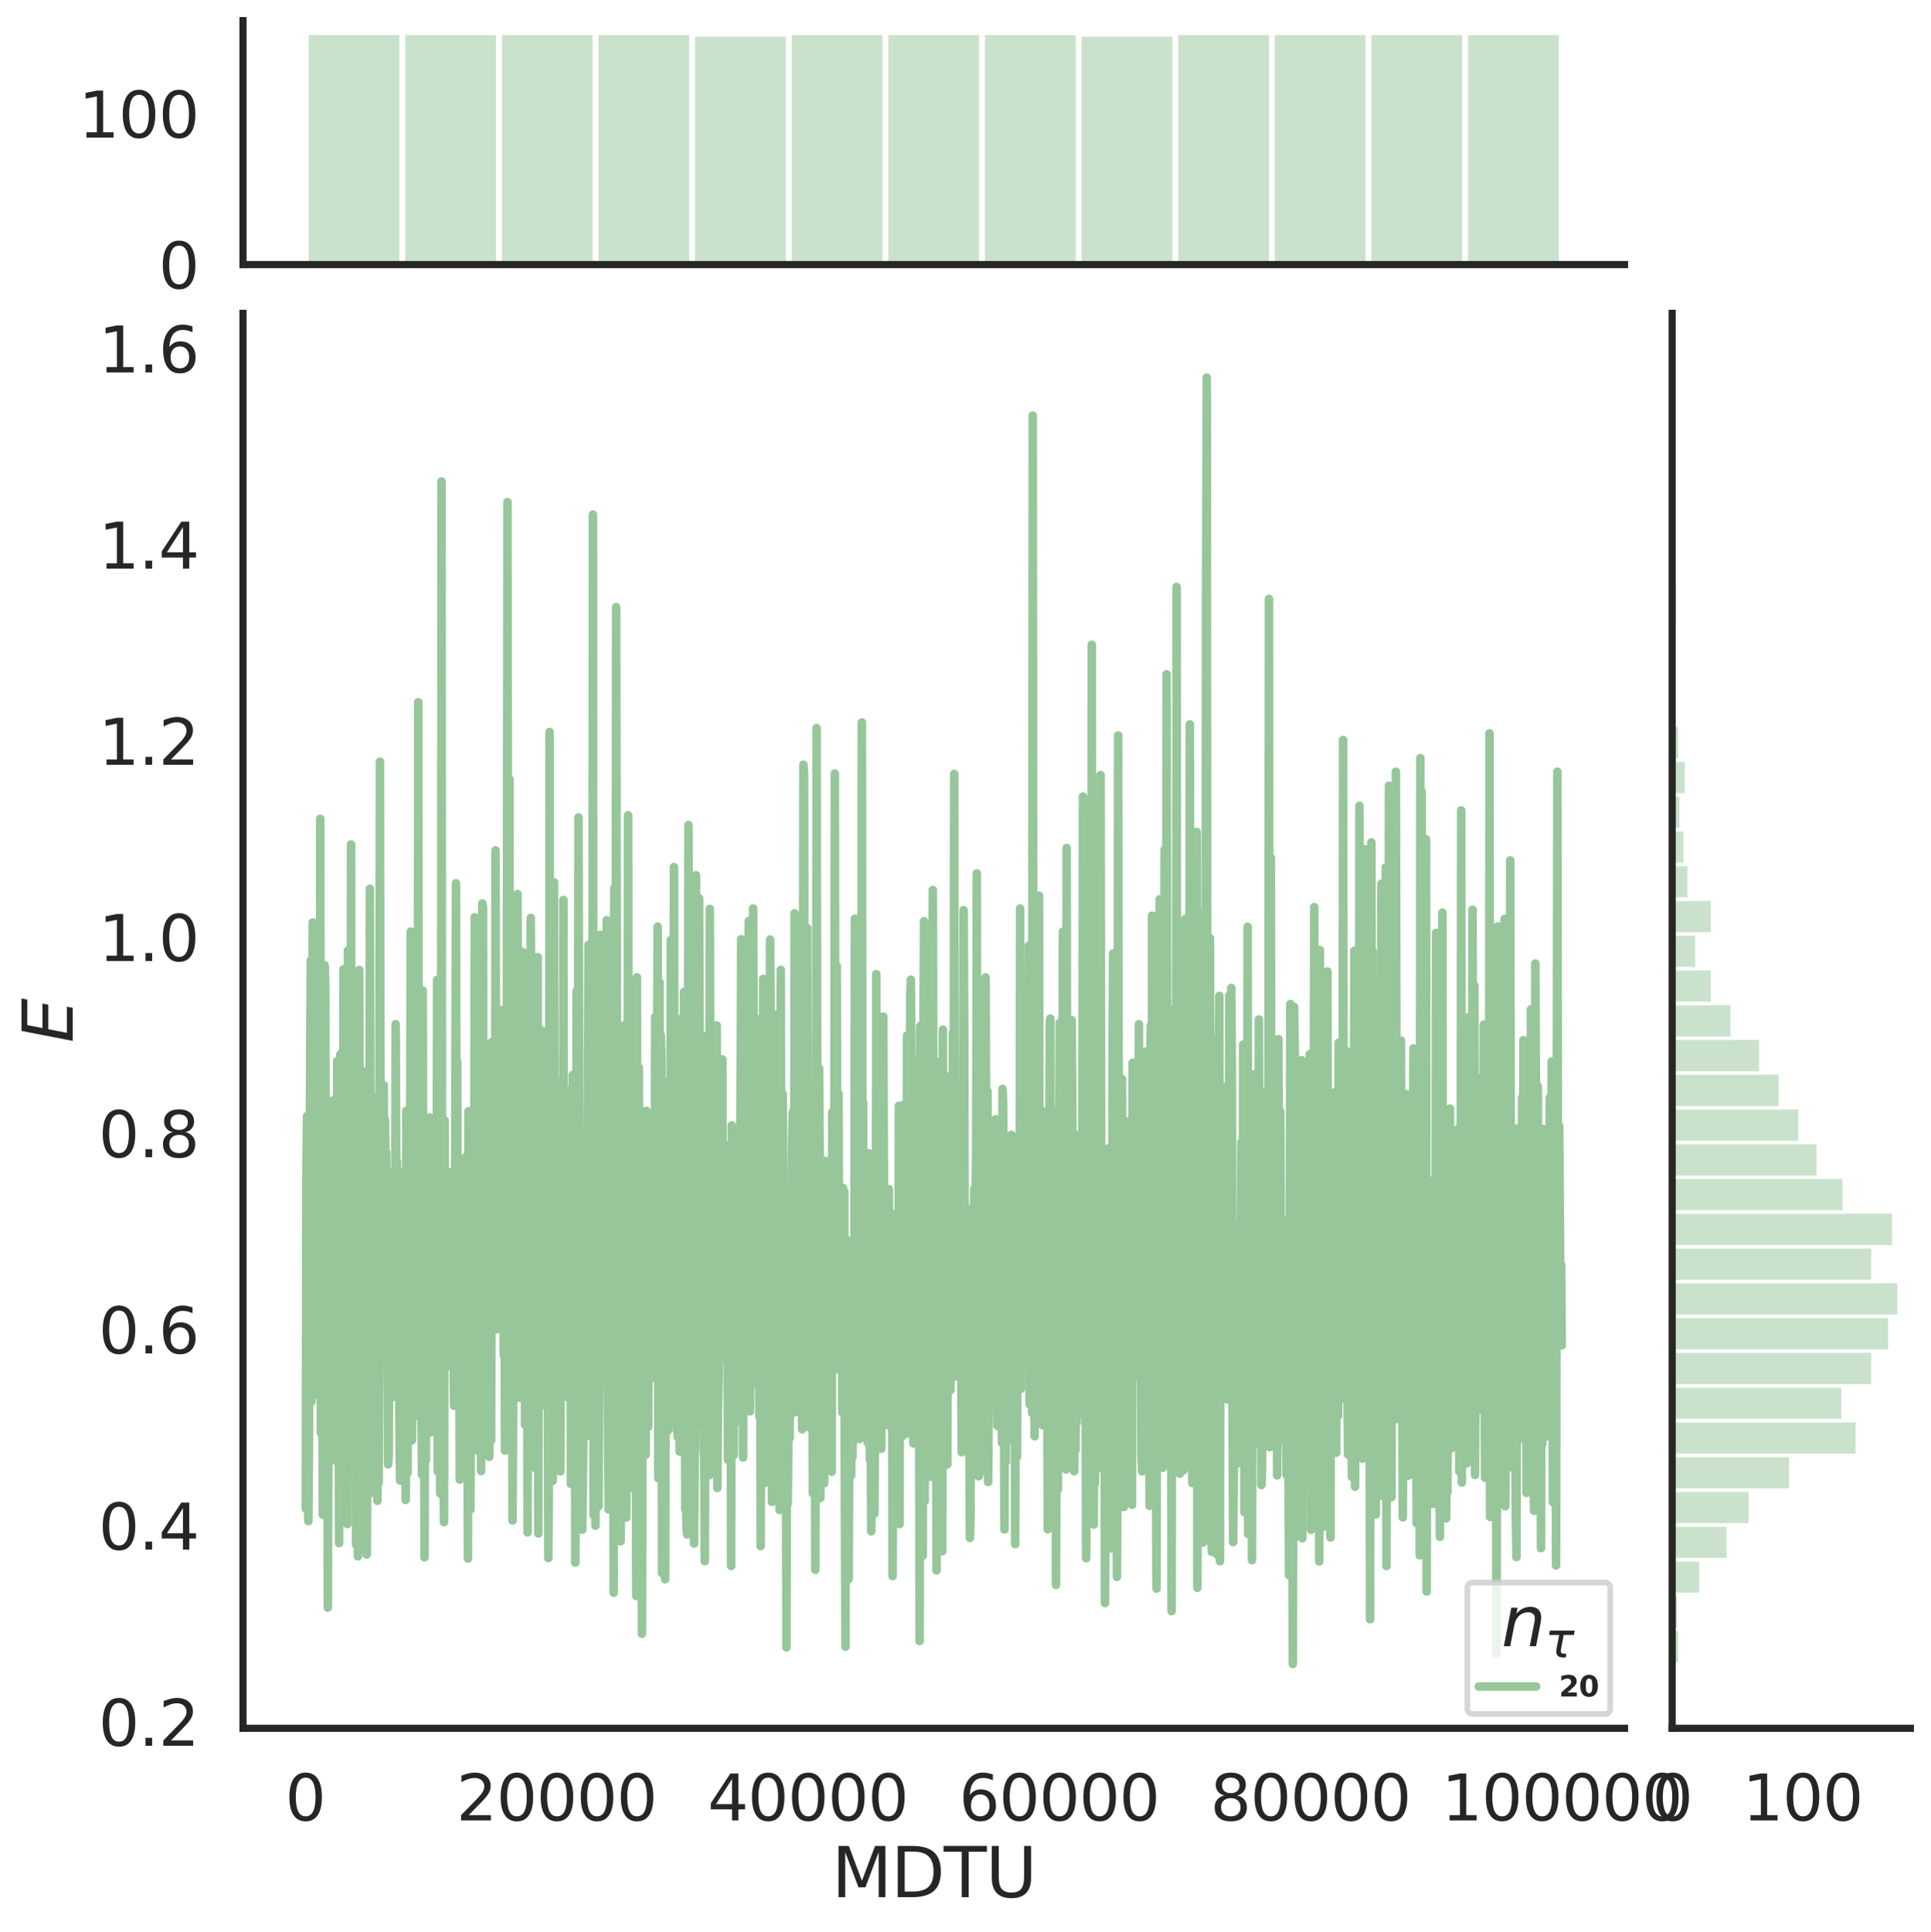 <?xml version="1.0" encoding="utf-8" standalone="no"?>
<!DOCTYPE svg PUBLIC "-//W3C//DTD SVG 1.1//EN"
  "http://www.w3.org/Graphics/SVG/1.1/DTD/svg11.dtd">
<svg height="675.079pt" version="1.1" viewBox="0 0 674.774 675.079" width="674.774pt" xmlns="http://www.w3.org/2000/svg" xmlns:xlink="http://www.w3.org/1999/xlink">
 <defs>
  <style type="text/css">*{stroke-linecap:butt;stroke-linejoin:round;}</style>
 </defs>
 <g id="figure_1">
  <g id="patch_1">
   <path d="M 0 675.079 
L 674.774 675.079 
L 674.774 0 
L 0 0 
z
" style="fill:#ffffff;"/>
  </g>
  <g id="axes_1">
   <g id="patch_2">
    <path d="M 84.914 603.86 
L 567.69 603.86 
L 567.69 109.485 
L 84.914 109.485 
z
" style="fill:none;"/>
   </g>
   <g id="matplotlib.axis_1">
    <g id="xtick_1">
     <g id="text_1">
      <!-- 0 -->
      <g style="fill:#262626;" transform="translate(99.64 636.077)scale(0.22 -0.22)">
       <defs>
        <path d="M 2034 4250 
Q 1547 4250 1301 3770 
Q 1056 3291 1056 2328 
Q 1056 1369 1301 889 
Q 1547 409 2034 409 
Q 2525 409 2770 889 
Q 3016 1369 3016 2328 
Q 3016 3291 2770 3770 
Q 2525 4250 2034 4250 
z
M 2034 4750 
Q 2819 4750 3233 4129 
Q 3647 3509 3647 2328 
Q 3647 1150 3233 529 
Q 2819 -91 2034 -91 
Q 1250 -91 836 529 
Q 422 1150 422 2328 
Q 422 3509 836 4129 
Q 1250 4750 2034 4750 
z
" id="DejaVuSans-30" transform="scale(0.016)"/>
       </defs>
       <use xlink:href="#DejaVuSans-30"/>
      </g>
     </g>
    </g>
    <g id="xtick_2">
     <g id="text_2">
      <!-- 20000 -->
      <g style="fill:#262626;" transform="translate(159.467 636.077)scale(0.22 -0.22)">
       <defs>
        <path d="M 1228 531 
L 3431 531 
L 3431 0 
L 469 0 
L 469 531 
Q 828 903 1448 1529 
Q 2069 2156 2228 2338 
Q 2531 2678 2651 2914 
Q 2772 3150 2772 3378 
Q 2772 3750 2511 3984 
Q 2250 4219 1831 4219 
Q 1534 4219 1204 4116 
Q 875 4013 500 3803 
L 500 4441 
Q 881 4594 1212 4672 
Q 1544 4750 1819 4750 
Q 2544 4750 2975 4387 
Q 3406 4025 3406 3419 
Q 3406 3131 3298 2873 
Q 3191 2616 2906 2266 
Q 2828 2175 2409 1742 
Q 1991 1309 1228 531 
z
" id="DejaVuSans-32" transform="scale(0.016)"/>
       </defs>
       <use xlink:href="#DejaVuSans-32"/>
       <use x="63.623" xlink:href="#DejaVuSans-30"/>
       <use x="127.246" xlink:href="#DejaVuSans-30"/>
       <use x="190.869" xlink:href="#DejaVuSans-30"/>
       <use x="254.492" xlink:href="#DejaVuSans-30"/>
      </g>
     </g>
    </g>
    <g id="xtick_3">
     <g id="text_3">
      <!-- 40000 -->
      <g style="fill:#262626;" transform="translate(247.288 636.077)scale(0.22 -0.22)">
       <defs>
        <path d="M 2419 4116 
L 825 1625 
L 2419 1625 
L 2419 4116 
z
M 2253 4666 
L 3047 4666 
L 3047 1625 
L 3713 1625 
L 3713 1100 
L 3047 1100 
L 3047 0 
L 2419 0 
L 2419 1100 
L 313 1100 
L 313 1709 
L 2253 4666 
z
" id="DejaVuSans-34" transform="scale(0.016)"/>
       </defs>
       <use xlink:href="#DejaVuSans-34"/>
       <use x="63.623" xlink:href="#DejaVuSans-30"/>
       <use x="127.246" xlink:href="#DejaVuSans-30"/>
       <use x="190.869" xlink:href="#DejaVuSans-30"/>
       <use x="254.492" xlink:href="#DejaVuSans-30"/>
      </g>
     </g>
    </g>
    <g id="xtick_4">
     <g id="text_4">
      <!-- 60000 -->
      <g style="fill:#262626;" transform="translate(335.109 636.077)scale(0.22 -0.22)">
       <defs>
        <path d="M 2113 2584 
Q 1688 2584 1439 2293 
Q 1191 2003 1191 1497 
Q 1191 994 1439 701 
Q 1688 409 2113 409 
Q 2538 409 2786 701 
Q 3034 994 3034 1497 
Q 3034 2003 2786 2293 
Q 2538 2584 2113 2584 
z
M 3366 4563 
L 3366 3988 
Q 3128 4100 2886 4159 
Q 2644 4219 2406 4219 
Q 1781 4219 1451 3797 
Q 1122 3375 1075 2522 
Q 1259 2794 1537 2939 
Q 1816 3084 2150 3084 
Q 2853 3084 3261 2657 
Q 3669 2231 3669 1497 
Q 3669 778 3244 343 
Q 2819 -91 2113 -91 
Q 1303 -91 875 529 
Q 447 1150 447 2328 
Q 447 3434 972 4092 
Q 1497 4750 2381 4750 
Q 2619 4750 2861 4703 
Q 3103 4656 3366 4563 
z
" id="DejaVuSans-36" transform="scale(0.016)"/>
       </defs>
       <use xlink:href="#DejaVuSans-36"/>
       <use x="63.623" xlink:href="#DejaVuSans-30"/>
       <use x="127.246" xlink:href="#DejaVuSans-30"/>
       <use x="190.869" xlink:href="#DejaVuSans-30"/>
       <use x="254.492" xlink:href="#DejaVuSans-30"/>
      </g>
     </g>
    </g>
    <g id="xtick_5">
     <g id="text_5">
      <!-- 80000 -->
      <g style="fill:#262626;" transform="translate(422.93 636.077)scale(0.22 -0.22)">
       <defs>
        <path d="M 2034 2216 
Q 1584 2216 1326 1975 
Q 1069 1734 1069 1313 
Q 1069 891 1326 650 
Q 1584 409 2034 409 
Q 2484 409 2743 651 
Q 3003 894 3003 1313 
Q 3003 1734 2745 1975 
Q 2488 2216 2034 2216 
z
M 1403 2484 
Q 997 2584 770 2862 
Q 544 3141 544 3541 
Q 544 4100 942 4425 
Q 1341 4750 2034 4750 
Q 2731 4750 3128 4425 
Q 3525 4100 3525 3541 
Q 3525 3141 3298 2862 
Q 3072 2584 2669 2484 
Q 3125 2378 3379 2068 
Q 3634 1759 3634 1313 
Q 3634 634 3220 271 
Q 2806 -91 2034 -91 
Q 1263 -91 848 271 
Q 434 634 434 1313 
Q 434 1759 690 2068 
Q 947 2378 1403 2484 
z
M 1172 3481 
Q 1172 3119 1398 2916 
Q 1625 2713 2034 2713 
Q 2441 2713 2670 2916 
Q 2900 3119 2900 3481 
Q 2900 3844 2670 4047 
Q 2441 4250 2034 4250 
Q 1625 4250 1398 4047 
Q 1172 3844 1172 3481 
z
" id="DejaVuSans-38" transform="scale(0.016)"/>
       </defs>
       <use xlink:href="#DejaVuSans-38"/>
       <use x="63.623" xlink:href="#DejaVuSans-30"/>
       <use x="127.246" xlink:href="#DejaVuSans-30"/>
       <use x="190.869" xlink:href="#DejaVuSans-30"/>
       <use x="254.492" xlink:href="#DejaVuSans-30"/>
      </g>
     </g>
    </g>
    <g id="xtick_6">
     <g id="text_6">
      <!-- 100000 -->
      <g style="fill:#262626;" transform="translate(503.753 636.077)scale(0.22 -0.22)">
       <defs>
        <path d="M 794 531 
L 1825 531 
L 1825 4091 
L 703 3866 
L 703 4441 
L 1819 4666 
L 2450 4666 
L 2450 531 
L 3481 531 
L 3481 0 
L 794 0 
L 794 531 
z
" id="DejaVuSans-31" transform="scale(0.016)"/>
       </defs>
       <use xlink:href="#DejaVuSans-31"/>
       <use x="63.623" xlink:href="#DejaVuSans-30"/>
       <use x="127.246" xlink:href="#DejaVuSans-30"/>
       <use x="190.869" xlink:href="#DejaVuSans-30"/>
       <use x="254.492" xlink:href="#DejaVuSans-30"/>
       <use x="318.115" xlink:href="#DejaVuSans-30"/>
      </g>
     </g>
    </g>
    <g id="text_7">
     <!-- MDTU -->
     <g style="fill:#262626;" transform="translate(290.596 662.888)scale(0.24 -0.24)">
      <defs>
       <path d="M 628 4666 
L 1569 4666 
L 2759 1491 
L 3956 4666 
L 4897 4666 
L 4897 0 
L 4281 0 
L 4281 4097 
L 3078 897 
L 2444 897 
L 1241 4097 
L 1241 0 
L 628 0 
L 628 4666 
z
" id="DejaVuSans-4d" transform="scale(0.016)"/>
       <path d="M 1259 4147 
L 1259 519 
L 2022 519 
Q 2988 519 3436 956 
Q 3884 1394 3884 2338 
Q 3884 3275 3436 3711 
Q 2988 4147 2022 4147 
L 1259 4147 
z
M 628 4666 
L 1925 4666 
Q 3281 4666 3915 4102 
Q 4550 3538 4550 2338 
Q 4550 1131 3912 565 
Q 3275 0 1925 0 
L 628 0 
L 628 4666 
z
" id="DejaVuSans-44" transform="scale(0.016)"/>
       <path d="M -19 4666 
L 3928 4666 
L 3928 4134 
L 2272 4134 
L 2272 0 
L 1638 0 
L 1638 4134 
L -19 4134 
L -19 4666 
z
" id="DejaVuSans-54" transform="scale(0.016)"/>
       <path d="M 556 4666 
L 1191 4666 
L 1191 1831 
Q 1191 1081 1462 751 
Q 1734 422 2344 422 
Q 2950 422 3222 751 
Q 3494 1081 3494 1831 
L 3494 4666 
L 4128 4666 
L 4128 1753 
Q 4128 841 3676 375 
Q 3225 -91 2344 -91 
Q 1459 -91 1007 375 
Q 556 841 556 1753 
L 556 4666 
z
" id="DejaVuSans-55" transform="scale(0.016)"/>
      </defs>
      <use xlink:href="#DejaVuSans-4d"/>
      <use x="86.279" xlink:href="#DejaVuSans-44"/>
      <use x="163.281" xlink:href="#DejaVuSans-54"/>
      <use x="224.365" xlink:href="#DejaVuSans-55"/>
     </g>
    </g>
   </g>
   <g id="matplotlib.axis_2">
    <g id="ytick_1">
     <g id="text_8">
      <!-- 0.2 -->
      <g style="fill:#262626;" transform="translate(34.428 609.985)scale(0.22 -0.22)">
       <defs>
        <path d="M 684 794 
L 1344 794 
L 1344 0 
L 684 0 
L 684 794 
z
" id="DejaVuSans-2e" transform="scale(0.016)"/>
       </defs>
       <use xlink:href="#DejaVuSans-30"/>
       <use x="63.623" xlink:href="#DejaVuSans-2e"/>
       <use x="95.41" xlink:href="#DejaVuSans-32"/>
      </g>
     </g>
    </g>
    <g id="ytick_2">
     <g id="text_9">
      <!-- 0.4 -->
      <g style="fill:#262626;" transform="translate(34.428 541.434)scale(0.22 -0.22)">
       <use xlink:href="#DejaVuSans-30"/>
       <use x="63.623" xlink:href="#DejaVuSans-2e"/>
       <use x="95.41" xlink:href="#DejaVuSans-34"/>
      </g>
     </g>
    </g>
    <g id="ytick_3">
     <g id="text_10">
      <!-- 0.6 -->
      <g style="fill:#262626;" transform="translate(34.428 472.883)scale(0.22 -0.22)">
       <use xlink:href="#DejaVuSans-30"/>
       <use x="63.623" xlink:href="#DejaVuSans-2e"/>
       <use x="95.41" xlink:href="#DejaVuSans-36"/>
      </g>
     </g>
    </g>
    <g id="ytick_4">
     <g id="text_11">
      <!-- 0.8 -->
      <g style="fill:#262626;" transform="translate(34.428 404.333)scale(0.22 -0.22)">
       <use xlink:href="#DejaVuSans-30"/>
       <use x="63.623" xlink:href="#DejaVuSans-2e"/>
       <use x="95.41" xlink:href="#DejaVuSans-38"/>
      </g>
     </g>
    </g>
    <g id="ytick_5">
     <g id="text_12">
      <!-- 1.0 -->
      <g style="fill:#262626;" transform="translate(34.428 335.782)scale(0.22 -0.22)">
       <use xlink:href="#DejaVuSans-31"/>
       <use x="63.623" xlink:href="#DejaVuSans-2e"/>
       <use x="95.41" xlink:href="#DejaVuSans-30"/>
      </g>
     </g>
    </g>
    <g id="ytick_6">
     <g id="text_13">
      <!-- 1.2 -->
      <g style="fill:#262626;" transform="translate(34.428 267.231)scale(0.22 -0.22)">
       <use xlink:href="#DejaVuSans-31"/>
       <use x="63.623" xlink:href="#DejaVuSans-2e"/>
       <use x="95.41" xlink:href="#DejaVuSans-32"/>
      </g>
     </g>
    </g>
    <g id="ytick_7">
     <g id="text_14">
      <!-- 1.4 -->
      <g style="fill:#262626;" transform="translate(34.428 198.68)scale(0.22 -0.22)">
       <use xlink:href="#DejaVuSans-31"/>
       <use x="63.623" xlink:href="#DejaVuSans-2e"/>
       <use x="95.41" xlink:href="#DejaVuSans-34"/>
      </g>
     </g>
    </g>
    <g id="ytick_8">
     <g id="text_15">
      <!-- 1.6 -->
      <g style="fill:#262626;" transform="translate(34.428 130.13)scale(0.22 -0.22)">
       <use xlink:href="#DejaVuSans-31"/>
       <use x="63.623" xlink:href="#DejaVuSans-2e"/>
       <use x="95.41" xlink:href="#DejaVuSans-36"/>
      </g>
     </g>
    </g>
    <g id="text_16">
     <!-- $E$ -->
     <g style="fill:#262626;" transform="translate(25.436 364.352)rotate(-90)scale(0.24 -0.24)">
      <defs>
       <path d="M 1081 4666 
L 4031 4666 
L 3928 4134 
L 1606 4134 
L 1338 2753 
L 3566 2753 
L 3463 2222 
L 1234 2222 
L 909 531 
L 3284 531 
L 3181 0 
L 172 0 
L 1081 4666 
z
" id="DejaVuSans-Oblique-45" transform="scale(0.016)"/>
      </defs>
      <use transform="translate(0 0.094)" xlink:href="#DejaVuSans-Oblique-45"/>
     </g>
    </g>
   </g>
   <g id="line2d_1">
    <path clip-path="url(#pc05cde8d96)" d="M 106.859 527.153 
L 107.078 410.276 
L 107.298 389.967 
L 107.517 493.01 
L 107.737 531.502 
L 107.956 505.492 
L 108.396 366.416 
L 108.615 335.608 
L 108.835 489.724 
L 109.054 461.684 
L 109.274 322.326 
L 109.493 452.476 
L 109.713 451.718 
L 109.932 366.558 
L 110.152 457.183 
L 110.372 452.702 
L 110.591 432.665 
L 110.811 425.686 
L 111.03 484.004 
L 111.25 393.919 
L 111.469 487.587 
L 111.689 478.489 
L 111.908 286.094 
L 112.128 500.682 
L 112.348 375.081 
L 112.567 412.398 
L 112.787 529.15 
L 113.226 483.286 
L 113.445 337.291 
L 113.665 345.564 
L 113.884 504.853 
L 114.104 438.261 
L 114.324 445.386 
L 114.543 561.704 
L 114.763 501.027 
L 114.982 488.358 
L 115.202 419.441 
L 115.421 431.071 
L 115.641 393.328 
L 115.86 476.232 
L 116.08 384.577 
L 116.299 415.392 
L 116.519 476.179 
L 116.739 455.44 
L 116.958 509.259 
L 117.178 426.11 
L 117.397 510.383 
L 117.617 479.778 
L 117.836 370.737 
L 118.056 430.493 
L 118.275 424.961 
L 118.495 539.162 
L 118.715 393.729 
L 118.934 368.406 
L 119.154 519.416 
L 119.373 367.975 
L 119.593 491.513 
L 119.812 491.77 
L 120.032 338.689 
L 120.471 507.204 
L 120.691 401.505 
L 120.91 386.987 
L 121.349 532.505 
L 121.569 332.106 
L 121.788 474.074 
L 122.008 480.8 
L 122.227 510.839 
L 122.447 481.582 
L 122.667 295.051 
L 122.886 451.648 
L 123.106 499.304 
L 123.325 379.918 
L 123.545 379.377 
L 123.764 447.677 
L 123.984 438.188 
L 124.203 347.011 
L 124.423 539.692 
L 124.643 403.903 
L 124.862 508.055 
L 125.082 543.804 
L 125.301 340.249 
L 125.521 338.909 
L 125.74 462.157 
L 125.96 403.555 
L 126.179 403.166 
L 126.399 386.74 
L 126.618 456.944 
L 126.838 374.303 
L 127.058 388.483 
L 127.277 445.955 
L 127.497 394.625 
L 127.716 405.658 
L 127.936 540.3 
L 128.155 543.147 
L 128.375 506.962 
L 128.594 435.547 
L 128.814 443.267 
L 129.034 484.468 
L 129.253 310.556 
L 129.473 430.061 
L 129.692 402.188 
L 129.912 521.559 
L 130.131 387.029 
L 130.351 453.945 
L 130.57 439.09 
L 130.79 520.465 
L 131.01 500.508 
L 131.229 452.553 
L 131.449 436 
L 131.668 383.293 
L 131.888 524.394 
L 132.107 402.451 
L 132.327 518.055 
L 132.766 266.135 
L 132.986 442.203 
L 133.205 448.339 
L 133.425 428.348 
L 133.644 424.418 
L 133.864 439.419 
L 134.083 379.123 
L 134.303 468.049 
L 134.522 391.28 
L 134.742 408.716 
L 134.962 402.605 
L 135.181 470.223 
L 135.401 474.389 
L 135.62 511.66 
L 135.84 508.345 
L 136.059 417.457 
L 136.279 409.402 
L 136.718 470.64 
L 136.937 416.154 
L 137.157 457.704 
L 137.596 488.061 
L 137.816 459.964 
L 138.035 478.119 
L 138.255 357.843 
L 138.474 411.099 
L 138.694 405.763 
L 138.913 444.74 
L 139.133 409.147 
L 139.353 440.944 
L 139.572 496.518 
L 139.792 517.327 
L 140.45 411.882 
L 140.67 498.334 
L 140.889 434.171 
L 141.109 446.49 
L 141.768 524.09 
L 141.987 388.139 
L 142.207 395.01 
L 142.426 514.562 
L 142.646 448.06 
L 142.865 501.943 
L 143.085 499.924 
L 143.524 325.493 
L 143.744 381.286 
L 143.963 503.236 
L 144.402 405.189 
L 144.841 453.74 
L 145.061 494.886 
L 145.281 340.158 
L 145.5 448.755 
L 145.72 416.925 
L 145.939 454.401 
L 146.159 245.343 
L 146.378 485.343 
L 146.598 492.861 
L 146.817 422.018 
L 147.037 466.692 
L 147.476 515.272 
L 147.696 346.079 
L 147.915 425.118 
L 148.135 462.615 
L 148.354 544.155 
L 148.574 464.604 
L 148.793 510.342 
L 149.013 433.019 
L 149.232 446.262 
L 149.452 416.576 
L 149.672 459.102 
L 149.891 396.537 
L 150.111 390.426 
L 150.33 500.505 
L 150.55 474.349 
L 150.769 488.607 
L 151.208 446.496 
L 151.428 446.392 
L 151.648 498.374 
L 151.867 438.969 
L 152.087 485.253 
L 152.306 403.134 
L 152.526 451.934 
L 152.745 342.379 
L 152.965 514.137 
L 153.184 396.482 
L 153.404 413.498 
L 153.624 392.463 
L 153.843 521.842 
L 154.063 493.979 
L 154.282 168.229 
L 154.502 517.404 
L 154.721 495.65 
L 155.16 531.817 
L 155.38 391.51 
L 155.6 471.468 
L 155.819 470.547 
L 156.039 449.887 
L 156.258 477.313 
L 156.478 415.725 
L 156.697 409.578 
L 157.136 475.913 
L 157.575 444.593 
L 157.795 414.918 
L 158.015 445.715 
L 158.234 451.988 
L 158.673 491.163 
L 159.112 393.382 
L 159.332 308.639 
L 159.551 429.667 
L 159.771 370.843 
L 159.991 476.829 
L 160.21 484.806 
L 160.43 449.488 
L 160.649 516.991 
L 160.869 474.61 
L 161.088 498.128 
L 161.308 505.249 
L 161.527 438.06 
L 161.747 432.082 
L 161.967 481.431 
L 162.186 450.429 
L 162.406 503.834 
L 162.625 404.458 
L 163.064 477.455 
L 163.284 461.65 
L 163.503 544.571 
L 163.723 388.293 
L 164.162 526.078 
L 164.382 527.419 
L 164.601 458.441 
L 164.821 430.155 
L 165.04 433.253 
L 165.26 397.967 
L 165.479 417.278 
L 165.699 422.253 
L 165.919 320.487 
L 166.138 383.118 
L 166.358 378.054 
L 166.577 398.115 
L 166.797 437.971 
L 167.016 506.929 
L 167.236 361.596 
L 167.455 394.609 
L 167.675 477.6 
L 167.894 437.446 
L 168.114 514.005 
L 168.553 315.657 
L 168.773 317.196 
L 168.992 491.047 
L 169.212 364.23 
L 169.431 457.449 
L 169.651 465.065 
L 169.87 444.186 
L 170.09 448.693 
L 170.31 448.381 
L 170.529 457.616 
L 170.968 508.996 
L 171.188 451.233 
L 171.407 465.395 
L 171.627 503.293 
L 171.846 364.099 
L 172.066 438.786 
L 172.286 419.567 
L 172.505 462.724 
L 172.725 397.671 
L 172.944 460.499 
L 173.164 297.123 
L 173.383 420.886 
L 173.603 464.457 
L 173.822 435.62 
L 174.042 432.372 
L 174.262 400.037 
L 174.481 436.526 
L 174.701 448.309 
L 174.92 352.909 
L 175.14 380.917 
L 175.359 461.357 
L 175.579 411.894 
L 175.798 415.349 
L 176.018 473.478 
L 176.238 397.043 
L 176.457 506.81 
L 176.677 370.248 
L 176.896 427.288 
L 177.116 377.309 
L 177.335 175.405 
L 177.555 418.27 
L 177.774 379.203 
L 177.994 272.177 
L 178.213 439.413 
L 178.433 472.73 
L 178.653 468.994 
L 178.872 448.354 
L 179.092 531.255 
L 179.311 493.014 
L 179.531 342.291 
L 179.75 476.951 
L 179.97 471.647 
L 180.189 413.768 
L 180.409 404.667 
L 180.629 380.079 
L 180.848 312.385 
L 181.068 426.695 
L 181.287 400.772 
L 181.507 488.374 
L 181.726 346.13 
L 181.946 437.725 
L 182.165 477.376 
L 182.605 332.645 
L 182.824 466.841 
L 183.044 383.743 
L 183.263 397.259 
L 183.483 497.797 
L 183.702 401.255 
L 183.922 459.413 
L 184.141 432.615 
L 184.361 535.405 
L 184.581 371.02 
L 184.8 383.929 
L 185.02 485.452 
L 185.239 438.746 
L 185.459 320.742 
L 185.678 361.37 
L 185.898 380.679 
L 186.117 371.869 
L 186.337 512.676 
L 186.557 372.196 
L 186.776 454.42 
L 187.215 361.957 
L 187.654 499.537 
L 187.874 334.421 
L 188.093 535.82 
L 188.313 423.317 
L 188.532 461.751 
L 188.752 373.036 
L 188.972 466.08 
L 189.191 359.987 
L 189.411 418.204 
L 189.63 381.099 
L 189.85 441.742 
L 190.069 458.412 
L 190.289 421.922 
L 190.508 443.692 
L 190.728 447.752 
L 190.948 378.694 
L 191.167 491.779 
L 191.387 458.189 
L 191.606 544.387 
L 191.826 509.171 
L 192.045 255.741 
L 192.265 470.012 
L 192.484 506.512 
L 192.704 423.381 
L 192.924 442.267 
L 193.143 517.397 
L 193.363 505.973 
L 193.582 308.275 
L 193.802 500.57 
L 194.021 496.139 
L 194.241 482.632 
L 194.46 507.049 
L 194.68 469.397 
L 194.9 377.925 
L 195.339 448.97 
L 195.558 421.474 
L 195.778 514.133 
L 195.997 427.188 
L 196.217 481.772 
L 196.656 442.97 
L 196.876 314.451 
L 197.095 475.26 
L 197.315 456.325 
L 197.534 484.739 
L 197.754 486.021 
L 197.973 488.039 
L 198.193 428.24 
L 198.412 483.165 
L 198.632 473.215 
L 198.851 477.426 
L 199.071 380.837 
L 199.291 415.743 
L 199.51 518.485 
L 200.169 375.565 
L 200.388 431.399 
L 200.608 449.094 
L 200.827 434.402 
L 201.047 545.974 
L 201.267 496.365 
L 201.486 346.248 
L 201.706 348.779 
L 201.925 413.061 
L 202.145 285.618 
L 202.364 368.714 
L 202.584 495.891 
L 202.803 531.154 
L 203.023 426.108 
L 203.462 534.474 
L 203.901 499.17 
L 204.121 422.463 
L 204.34 394.829 
L 204.56 424.467 
L 204.999 501.695 
L 205.219 420.664 
L 205.438 394.391 
L 205.658 330.169 
L 206.097 499.298 
L 206.316 354.253 
L 206.536 435.179 
L 206.755 393.949 
L 206.975 457.157 
L 207.195 179.805 
L 207.414 529.318 
L 207.634 440.088 
L 207.853 448.448 
L 208.073 533.08 
L 208.512 357.295 
L 208.731 476.539 
L 208.951 429.342 
L 209.17 526.301 
L 209.39 459.185 
L 209.61 448.119 
L 209.829 326.624 
L 210.049 443.249 
L 210.268 475.549 
L 210.488 461.535 
L 210.707 411.242 
L 210.927 443.082 
L 211.146 413.106 
L 211.366 451.258 
L 211.586 387.648 
L 211.805 432.847 
L 212.025 321.516 
L 212.244 470.839 
L 212.683 527.402 
L 212.903 427.102 
L 213.342 464.8 
L 213.562 360.791 
L 213.781 426.784 
L 214.001 437.793 
L 214.22 436.401 
L 214.44 556.5 
L 214.659 310.349 
L 215.098 438.192 
L 215.318 212.119 
L 215.757 480.725 
L 215.977 494.746 
L 216.196 435.137 
L 216.416 485.922 
L 216.635 450.848 
L 216.855 538.521 
L 217.074 513.221 
L 217.514 414.146 
L 217.733 465.306 
L 217.953 358.333 
L 218.172 453.192 
L 218.392 385.399 
L 218.831 530.275 
L 219.05 506.678 
L 219.27 438.711 
L 219.489 284.85 
L 219.709 460.485 
L 219.929 425.308 
L 220.148 464.845 
L 220.368 418.625 
L 220.587 410.069 
L 220.807 411.166 
L 221.026 472.646 
L 221.246 470.924 
L 221.685 520.291 
L 221.905 360.191 
L 222.344 557.652 
L 222.563 341.493 
L 222.783 521.717 
L 223.002 514.936 
L 223.222 373.003 
L 223.441 513.948 
L 223.661 461.353 
L 223.881 556.309 
L 224.1 480.949 
L 224.32 570.846 
L 224.759 399.123 
L 224.978 501.004 
L 225.198 487.172 
L 225.637 508.276 
L 225.857 388.11 
L 226.076 390.135 
L 226.296 497.151 
L 226.515 498.556 
L 226.735 429.32 
L 226.954 438.861 
L 227.174 411.106 
L 227.393 440.962 
L 227.613 393.093 
L 227.833 392.214 
L 228.052 481.365 
L 228.272 442.72 
L 228.491 476.381 
L 228.711 478.819 
L 228.93 355.351 
L 229.15 392.34 
L 229.369 404.087 
L 229.589 374.859 
L 229.808 323.774 
L 230.028 516.501 
L 230.248 454.802 
L 230.467 343.223 
L 230.687 441.613 
L 230.906 361.698 
L 231.126 369.212 
L 231.345 549.646 
L 232.224 378.137 
L 232.443 551.799 
L 232.663 432.716 
L 233.102 460.011 
L 233.321 499.967 
L 233.541 407.89 
L 233.76 473.895 
L 233.98 414.208 
L 234.2 453.494 
L 234.419 328.442 
L 234.639 488.528 
L 234.858 494.787 
L 235.078 403.937 
L 235.297 457.504 
L 235.517 302.954 
L 235.736 431.36 
L 235.956 366.235 
L 236.176 492.375 
L 236.395 499.634 
L 236.615 441.347 
L 236.834 502.156 
L 237.054 357.247 
L 237.273 389.814 
L 237.493 507.202 
L 237.712 486.253 
L 238.151 364.551 
L 238.371 391.96 
L 238.591 355.412 
L 238.81 500.584 
L 239.03 346.582 
L 239.469 527.387 
L 239.688 508.735 
L 239.908 534.268 
L 240.127 536.164 
L 240.567 288.27 
L 240.786 372.048 
L 241.006 389.541 
L 241.225 491.549 
L 241.445 421.003 
L 241.664 499.82 
L 241.884 496.816 
L 242.103 334.166 
L 242.323 517.148 
L 242.543 539.338 
L 242.762 508.967 
L 242.982 506.426 
L 243.201 305.801 
L 243.421 404.203 
L 243.64 393.301 
L 243.86 498.334 
L 244.079 433.475 
L 244.299 313.865 
L 244.519 382.221 
L 244.738 392.8 
L 244.958 412.454 
L 245.177 361.595 
L 245.397 457.128 
L 245.616 450.24 
L 245.836 415.45 
L 246.055 505.227 
L 246.275 545.469 
L 246.714 422.071 
L 246.934 441.45 
L 247.153 404.998 
L 247.592 484.939 
L 247.812 515.473 
L 248.031 317.588 
L 248.47 473 
L 248.69 459.582 
L 248.91 475.439 
L 249.129 480.78 
L 249.349 474.285 
L 249.788 511.326 
L 250.007 475.462 
L 250.227 469.8 
L 250.446 358.276 
L 250.666 519.91 
L 250.886 491.91 
L 251.105 482.489 
L 251.325 418.47 
L 251.544 425.993 
L 251.764 458.488 
L 251.983 371.757 
L 252.203 381.814 
L 252.422 370.13 
L 252.642 474.506 
L 252.862 449.575 
L 253.081 466.229 
L 253.52 408.347 
L 253.74 418.602 
L 253.959 452.397 
L 254.179 459.382 
L 254.398 510.087 
L 254.618 400.21 
L 254.838 414.847 
L 255.057 448.626 
L 255.277 457.338 
L 255.496 547.163 
L 255.716 393.209 
L 255.935 480.653 
L 256.155 473.495 
L 256.374 508.42 
L 256.594 465.8 
L 256.814 497.394 
L 257.033 445.462 
L 257.253 456.468 
L 257.472 400.437 
L 257.911 467.827 
L 258.131 407.55 
L 258.35 466.981 
L 258.57 433.433 
L 259.009 328.156 
L 259.229 491.177 
L 259.448 372.705 
L 259.668 509.268 
L 259.887 380.143 
L 260.107 451.211 
L 260.326 484.055 
L 260.546 449.34 
L 260.765 486.056 
L 260.985 417.483 
L 261.205 477.835 
L 261.644 321.816 
L 261.863 465.549 
L 262.083 493.161 
L 262.302 401.77 
L 262.522 468.9 
L 262.741 465.752 
L 262.961 422.673 
L 263.181 317.426 
L 263.62 442.168 
L 263.839 471.785 
L 264.059 452.519 
L 264.278 455.323 
L 264.498 483.606 
L 264.717 356.16 
L 264.937 477.06 
L 265.157 469.221 
L 265.376 495.188 
L 265.596 427.23 
L 265.815 540.189 
L 266.035 420.238 
L 266.254 392.382 
L 266.474 438.963 
L 266.693 342.041 
L 267.133 518.203 
L 267.352 359.489 
L 267.572 465.615 
L 267.791 365.29 
L 268.011 434.493 
L 268.23 386.22 
L 268.45 383.745 
L 268.669 517.135 
L 269.108 328.283 
L 269.328 365.126 
L 269.767 524.783 
L 270.206 377.921 
L 270.426 432.454 
L 270.645 434.949 
L 270.865 428.317 
L 271.084 410.516 
L 271.304 406.555 
L 271.524 354.4 
L 271.743 360.649 
L 271.963 445.585 
L 272.182 456.372 
L 272.402 527.562 
L 272.841 338.877 
L 273.06 480.495 
L 273.28 411.502 
L 273.5 382.275 
L 273.719 410.838 
L 273.939 467.744 
L 274.158 434.162 
L 274.378 462.015 
L 274.597 466.044 
L 274.817 575.612 
L 275.036 483.194 
L 275.256 525.301 
L 275.476 505.94 
L 275.695 441.883 
L 275.915 502.497 
L 276.354 415 
L 276.573 477.655 
L 276.793 399.449 
L 277.012 388.635 
L 277.452 493.584 
L 277.671 319.138 
L 278.11 474.635 
L 278.33 444.862 
L 278.549 452.5 
L 278.769 448.371 
L 278.988 480.441 
L 279.208 428.555 
L 279.427 467.591 
L 279.647 468.421 
L 279.867 493.738 
L 280.086 459.066 
L 280.306 499.402 
L 280.525 407.371 
L 280.745 267.19 
L 280.964 269.904 
L 281.184 428.286 
L 281.403 490.413 
L 281.623 469.398 
L 282.062 324.262 
L 282.501 498.598 
L 282.721 431.334 
L 282.94 427.918 
L 283.16 461.28 
L 283.379 444.054 
L 283.599 437.269 
L 283.819 450.182 
L 284.038 521.785 
L 284.258 449.752 
L 284.477 426.916 
L 284.916 548.49 
L 285.136 451.975 
L 285.355 254.374 
L 285.575 385.544 
L 286.014 472.958 
L 286.234 373.291 
L 286.453 406.276 
L 286.673 523.435 
L 286.892 420.295 
L 287.112 484.884 
L 287.331 430.989 
L 287.551 429.076 
L 287.771 454.224 
L 287.99 518.239 
L 288.429 405.611 
L 288.649 445.22 
L 289.307 460.436 
L 289.527 438.819 
L 289.746 446.753 
L 289.966 440.529 
L 290.186 441.675 
L 290.405 408.295 
L 290.625 514.249 
L 290.844 388.596 
L 291.064 435.661 
L 291.283 427.507 
L 291.503 449.908 
L 291.722 270.294 
L 291.942 434.764 
L 292.162 367.36 
L 292.381 337.522 
L 292.601 426.467 
L 292.82 414.202 
L 293.04 382.169 
L 293.259 478.649 
L 293.479 455.127 
L 293.698 466.866 
L 293.918 461.149 
L 294.138 417.555 
L 294.357 493.582 
L 294.577 415.049 
L 294.796 464.544 
L 295.016 416.315 
L 295.235 528.039 
L 295.455 575.356 
L 295.674 433.069 
L 295.894 527.917 
L 296.114 471.611 
L 296.333 479.069 
L 296.553 551.778 
L 296.992 458.021 
L 297.211 507.769 
L 297.431 515.515 
L 297.65 490.541 
L 297.87 509.085 
L 298.09 499.53 
L 298.309 442.694 
L 298.529 464.86 
L 298.748 320.97 
L 298.968 443.98 
L 299.407 372.201 
L 299.846 501.476 
L 300.065 404.308 
L 300.285 502.799 
L 300.505 497.718 
L 300.724 424.448 
L 300.944 467.144 
L 301.163 252.428 
L 301.383 418.329 
L 301.602 385.321 
L 301.822 495.282 
L 302.041 497.161 
L 302.261 417.639 
L 302.481 470.406 
L 302.7 454.498 
L 302.92 464.952 
L 303.139 503.94 
L 303.359 503.694 
L 303.578 402.982 
L 303.798 496.567 
L 304.017 510.25 
L 304.237 488.276 
L 304.457 535.055 
L 304.896 485.036 
L 305.115 429.153 
L 305.554 528.848 
L 305.774 497.24 
L 305.993 506.591 
L 306.213 340.364 
L 306.433 452.999 
L 306.652 488.421 
L 306.872 475.153 
L 307.091 493.371 
L 307.311 450.665 
L 307.53 377.523 
L 307.75 416.456 
L 307.969 506.199 
L 308.409 410.507 
L 308.628 355.184 
L 309.067 454.285 
L 309.287 487.378 
L 309.506 453.82 
L 309.726 486.325 
L 309.945 472.448 
L 310.165 437.74 
L 310.384 497.935 
L 310.604 415.497 
L 310.824 461.466 
L 311.043 435.852 
L 311.263 423.79 
L 311.482 425.043 
L 311.702 460.577 
L 311.921 550.685 
L 312.141 482.979 
L 312.58 446.049 
L 312.8 444.911 
L 313.019 470.573 
L 313.239 443.561 
L 313.458 507.345 
L 313.678 462.884 
L 313.897 522.683 
L 314.117 386.404 
L 314.336 532.523 
L 314.556 387.824 
L 314.776 420.588 
L 314.995 412.812 
L 315.215 501.848 
L 315.434 493.198 
L 315.654 480.069 
L 315.873 385.897 
L 316.093 414.437 
L 316.312 391.04 
L 316.752 500.905 
L 316.971 361.816 
L 317.41 466.825 
L 317.63 477.55 
L 317.849 451.604 
L 318.069 347.696 
L 318.288 342.302 
L 318.508 375.144 
L 318.728 384.254 
L 318.947 469.66 
L 319.167 504.316 
L 319.386 424.149 
L 319.606 417.609 
L 319.825 424.819 
L 320.045 370.584 
L 320.484 496.48 
L 320.703 434.911 
L 320.923 490.919 
L 321.143 468.043 
L 321.362 573.378 
L 321.582 358.524 
L 321.801 426.954 
L 322.24 462.783 
L 322.46 543.555 
L 322.679 363.495 
L 322.899 321.903 
L 323.119 524.545 
L 323.338 412.229 
L 323.558 446.23 
L 323.777 403.521 
L 324.436 478.985 
L 324.655 340.18 
L 324.875 506.208 
L 325.095 409.403 
L 325.314 516.038 
L 325.973 310.963 
L 326.412 492.324 
L 326.631 507.698 
L 326.851 412.237 
L 327.29 548.717 
L 327.51 449.616 
L 327.729 463.842 
L 327.949 371.094 
L 328.168 541.664 
L 328.388 481.91 
L 328.607 527.817 
L 329.047 386.178 
L 329.266 542.019 
L 329.486 359.787 
L 329.705 468.412 
L 329.925 389.986 
L 330.144 456.278 
L 330.364 376.717 
L 330.583 376.052 
L 330.803 468.207 
L 331.022 511.693 
L 331.242 427.792 
L 331.462 450.378 
L 331.681 455.665 
L 331.901 450.912 
L 332.12 485.722 
L 332.559 418.199 
L 332.779 468.53 
L 332.998 360.777 
L 333.218 437.799 
L 333.438 270.428 
L 333.657 480.942 
L 333.877 378.815 
L 334.096 466.395 
L 334.316 459.001 
L 334.535 378.274 
L 334.755 405.872 
L 334.974 412.82 
L 335.194 394.641 
L 335.853 469.117 
L 336.072 507.413 
L 336.511 409.575 
L 336.731 318.034 
L 336.95 364.627 
L 337.17 461.641 
L 337.39 480.281 
L 337.609 422.687 
L 337.829 500.222 
L 338.048 422.285 
L 338.268 478.83 
L 338.487 446.446 
L 338.926 537.342 
L 339.146 530.078 
L 339.366 427.12 
L 339.585 465.518 
L 339.805 475.308 
L 340.024 476.232 
L 340.463 415.389 
L 340.683 453.061 
L 340.902 417.629 
L 341.122 402.054 
L 341.341 305.139 
L 341.561 489.941 
L 341.781 394.869 
L 342 515.819 
L 342.22 429.826 
L 342.439 460.266 
L 342.659 395.481 
L 342.878 514.145 
L 343.098 500.015 
L 343.317 435.606 
L 343.537 405.553 
L 343.757 399.68 
L 343.976 421.896 
L 344.196 405.187 
L 344.415 341.497 
L 344.635 430.04 
L 344.854 391.598 
L 345.074 381.224 
L 345.293 517.817 
L 345.513 490.576 
L 345.733 483.604 
L 345.952 438.146 
L 346.172 449.391 
L 346.391 450.654 
L 346.611 406.861 
L 346.83 454.445 
L 347.05 470.57 
L 347.269 416.489 
L 347.489 469.133 
L 347.709 481.3 
L 347.928 391.08 
L 348.148 393.653 
L 348.367 481.45 
L 348.587 498.184 
L 348.806 438.604 
L 349.026 498.371 
L 349.245 483.187 
L 349.685 392.952 
L 349.904 423.403 
L 350.124 504.158 
L 350.343 380.459 
L 350.563 385.639 
L 351.002 534.404 
L 351.221 431.13 
L 351.441 510.756 
L 351.66 429.53 
L 351.88 499.829 
L 352.1 465.587 
L 352.319 454.813 
L 352.539 502.835 
L 352.758 487.389 
L 352.978 430.274 
L 353.197 406.564 
L 353.417 396.501 
L 353.636 462.241 
L 353.856 490.517 
L 354.076 478.869 
L 354.295 488.567 
L 354.515 409.904 
L 354.734 539.555 
L 355.173 418.88 
L 355.393 509.036 
L 355.612 449.512 
L 355.832 460.627 
L 356.052 429.417 
L 356.271 441.383 
L 356.491 317.434 
L 356.71 485.294 
L 356.93 448.731 
L 357.149 356.309 
L 357.369 368.614 
L 357.588 371.787 
L 357.808 434.774 
L 358.028 398.455 
L 358.247 449.322 
L 358.467 447.956 
L 358.686 386.731 
L 358.906 473.265 
L 359.125 436.348 
L 359.345 437.207 
L 359.564 330.35 
L 359.784 490.648 
L 360.003 366.136 
L 360.223 449.908 
L 360.443 374.941 
L 360.662 493.691 
L 360.882 145.225 
L 361.101 438.211 
L 361.321 373.238 
L 361.54 501.836 
L 361.76 462.746 
L 361.979 451.492 
L 362.199 340.052 
L 362.419 426.133 
L 362.638 459.145 
L 362.858 460.95 
L 363.077 312.981 
L 363.297 477.73 
L 363.736 459.273 
L 363.955 494.567 
L 364.175 388.146 
L 364.395 497.978 
L 364.614 403.996 
L 364.834 392.563 
L 365.053 410.224 
L 365.273 490.592 
L 365.492 477.443 
L 365.712 418.406 
L 366.151 534.346 
L 366.371 422.032 
L 366.59 483.16 
L 366.81 358.979 
L 367.029 355.912 
L 367.249 533.118 
L 367.468 468.849 
L 367.688 472.737 
L 367.907 442.928 
L 368.127 490.75 
L 368.566 428.91 
L 368.786 388.278 
L 369.005 553.762 
L 369.225 493.724 
L 369.444 466.29 
L 369.664 520.511 
L 370.322 357.386 
L 370.762 449.853 
L 370.981 452.168 
L 371.201 442.532 
L 371.42 325.529 
L 371.64 429.305 
L 371.859 424.382 
L 372.079 453.241 
L 372.298 353.11 
L 372.518 513.44 
L 372.738 296.313 
L 372.957 459.631 
L 373.177 361.925 
L 373.616 396.4 
L 373.835 370.666 
L 374.055 399.534 
L 374.274 472.107 
L 374.494 356.422 
L 374.714 390.821 
L 375.153 496.348 
L 375.372 514.054 
L 375.592 493.914 
L 375.811 506.742 
L 376.031 410.8 
L 376.25 497.194 
L 376.47 410.549 
L 376.69 488.739 
L 376.909 400.709 
L 377.129 396.453 
L 377.568 494.014 
L 377.787 460.74 
L 378.007 448.278 
L 378.226 417.983 
L 378.446 278.313 
L 378.666 481.344 
L 378.885 463.879 
L 379.105 436.58 
L 379.324 462.642 
L 379.544 544.45 
L 379.763 517.563 
L 379.983 432.507 
L 380.202 471.473 
L 380.422 474.594 
L 380.641 484.691 
L 380.861 471.039 
L 381.081 364.624 
L 381.3 441.814 
L 381.52 225.266 
L 381.739 452.004 
L 381.959 370.4 
L 382.178 532.687 
L 382.398 445.929 
L 382.617 518.355 
L 382.837 418.749 
L 383.057 442.278 
L 383.276 320.907 
L 383.496 427.213 
L 383.715 428.337 
L 383.935 487.146 
L 384.154 466.7 
L 384.374 485.236 
L 384.593 270.804 
L 384.813 429.741 
L 385.033 401.376 
L 385.252 513.26 
L 385.472 415.016 
L 385.691 410.463 
L 385.911 420.831 
L 386.13 560.135 
L 386.789 453.124 
L 387.009 531.191 
L 387.228 442.431 
L 387.448 401.174 
L 387.667 454.634 
L 387.887 461.304 
L 388.106 422.25 
L 388.326 464.289 
L 388.545 541.065 
L 388.765 371.242 
L 388.985 333.125 
L 389.424 526.743 
L 389.643 472.905 
L 389.863 485.305 
L 390.082 467.59 
L 390.302 550.964 
L 390.521 508.324 
L 390.741 256.968 
L 390.96 424.783 
L 391.18 467.442 
L 391.4 486.897 
L 391.619 415.644 
L 391.839 483.65 
L 392.058 376.937 
L 392.278 424.306 
L 392.497 419.58 
L 392.717 526.567 
L 392.936 429.417 
L 393.156 442.579 
L 393.376 424.714 
L 393.595 451.388 
L 393.815 433.584 
L 394.034 491.817 
L 394.254 391.798 
L 394.693 510.03 
L 394.912 477.068 
L 395.132 467.082 
L 395.352 479.714 
L 395.571 525.789 
L 395.791 371.318 
L 396.01 443.98 
L 396.23 475.596 
L 396.449 390.542 
L 396.669 463.079 
L 396.888 425.156 
L 397.108 413.35 
L 397.328 473.469 
L 397.547 471.831 
L 397.986 357.868 
L 398.425 481.545 
L 398.645 453.839 
L 398.864 507.747 
L 399.084 514.114 
L 399.304 389.731 
L 399.523 402.891 
L 399.743 484.718 
L 399.962 450.839 
L 400.182 367.477 
L 400.401 505.43 
L 400.621 425.054 
L 400.84 429.268 
L 401.06 379.105 
L 401.279 459.501 
L 401.499 469.968 
L 401.719 526.145 
L 401.938 374.49 
L 402.158 358.259 
L 402.377 515.693 
L 402.597 319.955 
L 402.816 444.741 
L 403.036 406.406 
L 403.255 430.922 
L 403.475 383.11 
L 404.134 555.064 
L 404.353 441.73 
L 404.573 397.703 
L 405.012 478.247 
L 405.231 314.226 
L 405.451 473.461 
L 405.671 418.873 
L 405.89 395.196 
L 406.329 512.856 
L 406.549 494.279 
L 406.988 296.864 
L 407.207 435.428 
L 407.427 473.903 
L 407.647 235.599 
L 407.866 371.421 
L 408.086 425.565 
L 408.305 352.268 
L 408.525 386.655 
L 408.744 448.105 
L 408.964 422.185 
L 409.183 414.179 
L 409.403 562.935 
L 409.623 427.947 
L 409.842 476.598 
L 410.062 439.338 
L 410.281 443.889 
L 410.501 438.404 
L 410.72 495.505 
L 410.94 488.017 
L 411.159 205.058 
L 411.379 487.605 
L 411.598 394.619 
L 411.818 468.049 
L 412.038 388.286 
L 412.257 514.929 
L 412.477 477.41 
L 412.696 406.635 
L 412.916 467.093 
L 413.135 387.879 
L 413.355 424.387 
L 413.574 513.753 
L 413.794 506.215 
L 414.014 461.802 
L 414.233 321.089 
L 414.453 476.99 
L 414.672 465.273 
L 414.892 366.169 
L 415.111 440.013 
L 415.331 461.477 
L 415.55 452.978 
L 415.77 253.1 
L 415.99 428.874 
L 416.209 509.637 
L 416.429 367.329 
L 416.648 518.168 
L 416.868 342.371 
L 417.087 479.572 
L 417.307 509.073 
L 417.526 401.465 
L 417.746 427.036 
L 417.966 397.103 
L 418.185 290.706 
L 418.405 554.795 
L 418.624 462.14 
L 418.844 531.99 
L 419.063 359.773 
L 419.283 318.93 
L 419.502 399.882 
L 420.161 450.884 
L 420.381 538.983 
L 420.6 417.418 
L 420.82 418.703 
L 421.039 426.776 
L 421.259 390.543 
L 421.478 209.913 
L 421.698 131.956 
L 421.917 435.465 
L 422.137 434.359 
L 422.357 341.353 
L 422.576 424.495 
L 422.796 327.777 
L 423.235 534.694 
L 423.454 542.243 
L 423.893 393.471 
L 424.113 440.342 
L 424.552 363.297 
L 424.772 398.882 
L 424.991 525.145 
L 425.211 423.329 
L 425.43 543.238 
L 425.65 508.354 
L 425.869 375.969 
L 426.089 347.975 
L 426.309 545.499 
L 426.528 427.394 
L 426.748 457.755 
L 427.406 379.732 
L 427.626 413.475 
L 427.845 470.351 
L 428.065 401.155 
L 428.285 456.688 
L 428.504 448.224 
L 428.724 390.43 
L 428.943 488.919 
L 429.163 482.591 
L 429.382 436.197 
L 429.602 347.844 
L 429.821 474.043 
L 430.041 360.586 
L 430.261 345.174 
L 430.48 376.559 
L 430.7 494.936 
L 430.919 538.806 
L 431.139 513.277 
L 431.578 428.197 
L 431.797 451.014 
L 432.017 511.497 
L 432.236 447.858 
L 432.456 459.809 
L 432.676 502.658 
L 432.895 459.751 
L 433.115 471.075 
L 433.334 501.186 
L 433.773 399.148 
L 433.993 506.62 
L 434.212 472.066 
L 434.432 364.961 
L 434.652 371.157 
L 434.871 528.39 
L 435.091 432.173 
L 435.31 470.068 
L 435.53 438.412 
L 435.749 460.343 
L 435.969 323.832 
L 436.188 536.017 
L 436.408 515.025 
L 436.628 428.789 
L 437.067 484.898 
L 437.286 475.78 
L 437.506 545.119 
L 437.725 427.192 
L 437.945 375.39 
L 438.164 497.965 
L 438.384 440.482 
L 438.604 500.613 
L 438.823 414.184 
L 439.043 504.665 
L 439.262 435.647 
L 439.482 458.193 
L 439.701 500.854 
L 439.921 356.21 
L 440.14 450.967 
L 440.36 390.754 
L 440.58 401.512 
L 440.799 518.883 
L 441.019 513.134 
L 441.238 435.699 
L 441.458 500.411 
L 441.677 403.517 
L 441.897 484.889 
L 442.116 459.645 
L 442.336 381.39 
L 442.555 480.773 
L 442.775 501.357 
L 442.995 414.86 
L 443.214 432.134 
L 443.434 209.264 
L 443.653 505.635 
L 443.873 496.948 
L 444.092 299.737 
L 444.312 496.533 
L 444.531 456.074 
L 444.751 363.763 
L 444.971 435.093 
L 445.19 468.968 
L 445.41 404.991 
L 445.629 445.538 
L 445.849 463.408 
L 446.068 446.862 
L 446.288 515.509 
L 446.507 471.222 
L 446.727 363.07 
L 446.947 423.535 
L 447.166 449.831 
L 447.386 388.31 
L 447.825 503.038 
L 448.044 492.032 
L 448.264 486.823 
L 448.483 426.557 
L 448.703 481.571 
L 448.923 483.245 
L 449.142 461.619 
L 449.581 515.287 
L 449.801 452.058 
L 450.02 429.454 
L 450.24 510.434 
L 450.459 550.378 
L 450.899 350.817 
L 451.118 477.795 
L 451.338 474.052 
L 451.557 466.977 
L 451.777 581.388 
L 452.216 351.832 
L 452.435 367.951 
L 452.655 507.601 
L 452.874 450.107 
L 453.094 422.299 
L 453.314 440.553 
L 453.533 536.813 
L 453.753 413.393 
L 453.972 499.542 
L 454.192 426.14 
L 454.411 424.977 
L 454.85 370.424 
L 455.07 537.453 
L 455.29 405.058 
L 455.509 429.259 
L 455.729 497.228 
L 455.948 468.463 
L 456.168 401.349 
L 456.387 399.574 
L 456.607 395.102 
L 456.826 405.804 
L 457.046 448.384 
L 457.266 399.404 
L 457.485 510.149 
L 457.705 368.323 
L 457.924 375.446 
L 458.144 534.516 
L 458.363 396.39 
L 458.583 521.36 
L 458.802 445.371 
L 459.022 485.332 
L 459.242 316.959 
L 459.681 487.158 
L 459.9 376.251 
L 460.12 508.375 
L 460.559 402.661 
L 460.778 399.217 
L 460.998 545.571 
L 461.218 331.977 
L 461.437 430.48 
L 461.657 380.66 
L 461.876 432.069 
L 462.096 445.293 
L 462.315 533.521 
L 462.535 419.686 
L 462.754 527.751 
L 463.193 374.809 
L 463.413 410.807 
L 463.633 482.201 
L 463.852 339.449 
L 464.072 455.458 
L 464.291 419.637 
L 464.511 460.691 
L 464.73 394.589 
L 464.95 537.208 
L 465.169 389.735 
L 465.389 401.757 
L 465.609 503.951 
L 465.828 465.425 
L 466.048 381.79 
L 466.267 429.016 
L 466.487 507.247 
L 466.706 451.472 
L 466.926 507.589 
L 467.145 392.318 
L 467.365 468.645 
L 467.585 494.722 
L 467.804 364.325 
L 468.024 458.58 
L 468.243 478.119 
L 468.463 401.279 
L 468.682 482.657 
L 468.902 470.857 
L 469.121 488.637 
L 469.341 258.559 
L 469.561 479.474 
L 469.78 400.066 
L 470 418.309 
L 470.219 413.657 
L 470.439 437.732 
L 470.658 367.302 
L 470.878 486.685 
L 471.097 508.26 
L 471.317 390.234 
L 471.536 381.417 
L 471.976 462.453 
L 472.195 483.624 
L 472.415 516.021 
L 472.634 388.175 
L 472.854 491.105 
L 473.293 332.177 
L 473.512 519.47 
L 473.732 452.133 
L 473.952 481.095 
L 474.171 434.984 
L 474.391 441.645 
L 474.61 414.843 
L 474.83 477.489 
L 475.049 281.546 
L 475.269 475.996 
L 475.488 484.098 
L 475.708 474.506 
L 475.928 479.948 
L 476.147 509.672 
L 476.586 434.076 
L 476.806 484.715 
L 477.025 296.721 
L 477.245 468.984 
L 477.464 470.166 
L 477.684 369.433 
L 477.904 350.16 
L 478.123 443.653 
L 478.343 438.143 
L 478.562 469.416 
L 478.782 565.755 
L 479.001 382.051 
L 479.221 294.356 
L 479.44 409.926 
L 479.66 332.461 
L 479.88 460.118 
L 480.099 451.785 
L 480.319 373.717 
L 480.538 490.468 
L 480.758 529.144 
L 480.977 443.901 
L 481.197 514.526 
L 481.416 381.994 
L 481.636 381.115 
L 481.855 453.976 
L 482.295 394.333 
L 482.514 522.517 
L 482.734 308.81 
L 482.953 474.837 
L 483.392 408.726 
L 483.612 455.717 
L 483.831 367.584 
L 484.051 483.149 
L 484.271 303.005 
L 484.49 547.182 
L 484.71 460.632 
L 485.149 426.552 
L 485.368 274.55 
L 485.807 473.962 
L 486.027 472.862 
L 486.247 523.082 
L 486.466 440.397 
L 486.905 495.283 
L 487.125 411.673 
L 487.344 371.593 
L 487.564 371.524 
L 487.783 269.633 
L 488.223 495.801 
L 488.442 415.867 
L 488.662 412.88 
L 488.881 479.662 
L 489.101 422.366 
L 489.32 416.125 
L 489.54 363.544 
L 490.199 530.193 
L 490.638 439.871 
L 490.857 440.855 
L 491.296 382.259 
L 491.516 441.485 
L 491.735 422.602 
L 491.955 414.386 
L 492.174 515.597 
L 492.394 476.889 
L 492.614 490.635 
L 492.833 417.782 
L 493.053 446.51 
L 493.272 489.952 
L 493.492 485.077 
L 493.931 366.345 
L 494.15 403.994 
L 494.37 419.753 
L 494.59 497.611 
L 494.809 429.274 
L 495.029 532.181 
L 495.248 455.959 
L 495.468 491.838 
L 495.687 466.756 
L 495.907 410.604 
L 496.126 543.419 
L 496.346 264.898 
L 496.566 497.518 
L 496.785 276.605 
L 497.005 461.921 
L 497.224 478.127 
L 497.663 416.15 
L 497.883 457.156 
L 498.102 471.577 
L 498.322 293.238 
L 498.542 556.075 
L 498.761 455.184 
L 498.981 444.4 
L 499.2 448.459 
L 499.42 439.741 
L 499.639 412.572 
L 499.859 420.706 
L 500.078 497.005 
L 500.298 485.766 
L 500.518 525.39 
L 500.737 425.595 
L 500.957 425.631 
L 501.176 450.679 
L 501.396 497.453 
L 501.615 480.106 
L 501.835 325.971 
L 502.054 525.651 
L 502.274 499.397 
L 502.493 499.962 
L 502.713 480.524 
L 502.933 471.106 
L 503.152 536.96 
L 503.372 495.118 
L 503.591 484.56 
L 503.811 520.566 
L 504.03 318.894 
L 504.25 470.665 
L 504.469 417.324 
L 504.689 505.87 
L 504.909 467.756 
L 505.348 530.518 
L 505.567 500.91 
L 505.787 521.405 
L 506.006 455.474 
L 506.226 500.7 
L 506.445 472.938 
L 506.665 387.364 
L 506.885 484.164 
L 507.104 458.265 
L 507.324 505.951 
L 507.543 500.088 
L 507.763 502.861 
L 507.982 449.916 
L 508.202 485.139 
L 508.421 494.249 
L 508.641 447.556 
L 508.861 472.649 
L 509.3 410.009 
L 509.519 394.466 
L 509.739 429.982 
L 509.958 514.15 
L 510.397 448.42 
L 510.617 283.157 
L 510.837 517.998 
L 511.056 461.362 
L 511.276 472.346 
L 511.495 499.174 
L 511.715 424.834 
L 511.934 433.541 
L 512.154 385.621 
L 512.593 511.321 
L 512.812 426.32 
L 513.032 433.829 
L 513.252 355.418 
L 513.471 414.728 
L 513.691 417.925 
L 513.91 358.658 
L 514.13 442.408 
L 514.349 429.822 
L 514.569 317.864 
L 514.788 410.912 
L 515.008 410.216 
L 515.228 344.4 
L 515.447 515.35 
L 516.106 376.584 
L 516.325 479.34 
L 516.545 442.218 
L 516.764 459.123 
L 516.984 424.037 
L 517.204 420.403 
L 517.423 430.243 
L 517.643 492.485 
L 518.082 383.023 
L 518.301 429.942 
L 518.521 358.016 
L 518.74 469.064 
L 518.96 516.342 
L 519.18 417.303 
L 519.399 484.407 
L 519.619 475.105 
L 519.838 505.93 
L 520.058 507.491 
L 520.277 503.679 
L 520.497 256.256 
L 520.716 530.045 
L 520.936 426.652 
L 521.156 490.694 
L 521.375 514.334 
L 521.595 420.635 
L 522.034 474.96 
L 522.253 419.445 
L 522.473 489.457 
L 522.692 395.255 
L 522.912 577.751 
L 523.131 513.095 
L 523.351 323.698 
L 523.571 401.411 
L 523.79 412.789 
L 524.01 525.004 
L 524.449 352.795 
L 524.668 437.331 
L 524.888 452.45 
L 525.107 501.222 
L 525.327 432.79 
L 525.547 440.63 
L 525.766 321.087 
L 525.986 526.263 
L 526.205 497.673 
L 526.425 387.94 
L 526.644 399.037 
L 526.864 381.811 
L 527.083 469.974 
L 527.303 508.5 
L 527.523 512.682 
L 527.742 300.612 
L 527.962 428.304 
L 528.181 475.11 
L 528.401 492.535 
L 528.84 466.395 
L 529.059 426.373 
L 529.718 530.779 
L 529.938 544.045 
L 530.157 394.294 
L 530.377 477.184 
L 530.596 503.128 
L 531.035 448.868 
L 531.255 487.648 
L 531.475 448.133 
L 531.694 497.048 
L 531.914 383.488 
L 532.133 452.564 
L 532.353 363.461 
L 532.572 379.953 
L 532.792 438.133 
L 533.011 445.02 
L 533.231 370.202 
L 533.45 521.63 
L 533.67 437.399 
L 533.89 435.876 
L 534.109 388.743 
L 534.329 449.368 
L 534.548 434.526 
L 534.768 480.619 
L 534.987 352.676 
L 535.207 504.103 
L 535.426 416.237 
L 535.646 503.233 
L 535.866 511.971 
L 536.085 527.883 
L 536.524 336.664 
L 536.963 438.359 
L 537.183 434.808 
L 537.402 379.606 
L 537.622 477.095 
L 537.842 476.544 
L 538.061 458.158 
L 538.281 490.331 
L 538.5 540.933 
L 538.72 433.554 
L 538.939 504.51 
L 539.159 394.463 
L 539.378 475.861 
L 539.598 438.072 
L 539.818 427.145 
L 540.037 433.838 
L 540.257 394.631 
L 540.476 501.899 
L 540.696 472.613 
L 540.915 419.493 
L 541.135 461.87 
L 541.354 454.517 
L 541.574 383.553 
L 541.794 466.862 
L 542.013 461.069 
L 542.233 370.907 
L 542.452 402.824 
L 542.672 524.882 
L 542.891 458.416 
L 543.111 428.986 
L 543.33 496.215 
L 543.55 437.75 
L 543.769 546.969 
L 544.209 269.621 
L 544.428 443.437 
L 544.867 393.538 
L 545.306 458.802 
L 545.526 441.941 
L 545.745 470.085 
L 545.745 470.085 
" style="fill:none;stroke:#96c69a;stroke-linecap:round;stroke-width:3;"/>
   </g>
   <g id="line2d_2"/>
   <g id="patch_3">
    <path d="M 84.914 603.86 
L 84.914 109.485 
" style="fill:none;stroke:#262626;stroke-linecap:square;stroke-linejoin:miter;stroke-width:2.5;"/>
   </g>
   <g id="patch_4">
    <path d="M 84.914 603.86 
L 567.69 603.86 
" style="fill:none;stroke:#262626;stroke-linecap:square;stroke-linejoin:miter;stroke-width:2.5;"/>
   </g>
   <g id="legend_1">
    <g id="patch_5">
     <path d="M 514.774 598.86 
L 560.69 598.86 
Q 562.69 598.86 562.69 596.86 
L 562.69 554.954 
Q 562.69 552.954 560.69 552.954 
L 514.774 552.954 
Q 512.774 552.954 512.774 554.954 
L 512.774 596.86 
Q 512.774 598.86 514.774 598.86 
z
" style="fill:#ffffff;opacity:0.8;stroke:#cccccc;stroke-linejoin:miter;stroke-width:2;"/>
    </g>
    <g id="text_17">
     <!-- $n_\tau$ -->
     <g style="fill:#262626;" transform="translate(524.652 575.191)scale(0.24 -0.24)">
      <defs>
       <path d="M 3566 2113 
L 3156 0 
L 2578 0 
L 2988 2091 
Q 3016 2238 3031 2350 
Q 3047 2463 3047 2528 
Q 3047 2791 2881 2937 
Q 2716 3084 2419 3084 
Q 1956 3084 1622 2776 
Q 1288 2469 1184 1941 
L 800 0 
L 225 0 
L 903 3500 
L 1478 3500 
L 1363 2950 
Q 1603 3253 1940 3418 
Q 2278 3584 2650 3584 
Q 3113 3584 3367 3334 
Q 3622 3084 3622 2631 
Q 3622 2519 3608 2391 
Q 3594 2263 3566 2113 
z
" id="DejaVuSans-Oblique-6e" transform="scale(0.016)"/>
       <path d="M 2103 638 
Q 2188 488 2525 488 
L 2800 488 
L 2706 0 
L 2363 0 
Q 1800 0 1600 300 
Q 1403 606 1534 1269 
L 1856 2925 
L 541 2925 
L 653 3500 
L 3881 3500 
L 3769 2925 
L 2444 2925 
L 2113 1234 
Q 2025 781 2103 638 
z
" id="DejaVuSans-Oblique-3c4" transform="scale(0.016)"/>
      </defs>
      <use xlink:href="#DejaVuSans-Oblique-6e"/>
      <use transform="translate(63.379 -16.406)scale(0.7)" xlink:href="#DejaVuSans-Oblique-3c4"/>
     </g>
    </g>
    <g id="line2d_3">
     <path d="M 516.774 589.28 
L 536.774 589.28 
" style="fill:none;stroke:#96c69a;stroke-linecap:round;stroke-width:3;"/>
    </g>
    <g id="line2d_4"/>
    <g id="text_18">
     <!-- 20 -->
     <g style="fill:#262626;" transform="translate(544.774 592.78)scale(0.1 -0.1)">
      <defs>
       <path d="M 1844 884 
L 3897 884 
L 3897 0 
L 506 0 
L 506 884 
L 2209 2388 
Q 2438 2594 2547 2791 
Q 2656 2988 2656 3200 
Q 2656 3528 2436 3728 
Q 2216 3928 1850 3928 
Q 1569 3928 1234 3808 
Q 900 3688 519 3450 
L 519 4475 
Q 925 4609 1322 4679 
Q 1719 4750 2100 4750 
Q 2938 4750 3402 4381 
Q 3866 4013 3866 3353 
Q 3866 2972 3669 2642 
Q 3472 2313 2841 1759 
L 1844 884 
z
" id="DejaVuSans-Bold-32" transform="scale(0.016)"/>
       <path d="M 2944 2338 
Q 2944 3213 2780 3570 
Q 2616 3928 2228 3928 
Q 1841 3928 1675 3570 
Q 1509 3213 1509 2338 
Q 1509 1453 1675 1090 
Q 1841 728 2228 728 
Q 2613 728 2778 1090 
Q 2944 1453 2944 2338 
z
M 4147 2328 
Q 4147 1169 3647 539 
Q 3147 -91 2228 -91 
Q 1306 -91 806 539 
Q 306 1169 306 2328 
Q 306 3491 806 4120 
Q 1306 4750 2228 4750 
Q 3147 4750 3647 4120 
Q 4147 3491 4147 2328 
z
" id="DejaVuSans-Bold-30" transform="scale(0.016)"/>
      </defs>
      <use xlink:href="#DejaVuSans-Bold-32"/>
      <use x="69.58" xlink:href="#DejaVuSans-Bold-30"/>
     </g>
    </g>
   </g>
  </g>
  <g id="axes_2">
   <g id="patch_6">
    <path d="M 84.914 92.437 
L 567.69 92.437 
L 567.69 7.2 
L 84.914 7.2 
z
" style="fill:none;"/>
   </g>
   <g id="matplotlib.axis_3">
    <g id="xtick_7"/>
    <g id="xtick_8"/>
    <g id="xtick_9"/>
    <g id="xtick_10"/>
    <g id="xtick_11"/>
    <g id="xtick_12"/>
   </g>
   <g id="matplotlib.axis_4">
    <g id="ytick_9">
     <g id="text_19">
      <!-- 0 -->
      <g style="fill:#262626;" transform="translate(55.417 100.795)scale(0.22 -0.22)">
       <use xlink:href="#DejaVuSans-30"/>
      </g>
     </g>
    </g>
    <g id="ytick_10">
     <g id="text_20">
      <!-- 100 -->
      <g style="fill:#262626;" transform="translate(27.422 48.082)scale(0.22 -0.22)">
       <use xlink:href="#DejaVuSans-31"/>
       <use x="63.623" xlink:href="#DejaVuSans-30"/>
       <use x="127.246" xlink:href="#DejaVuSans-30"/>
      </g>
     </g>
    </g>
   </g>
   <g id="patch_7">
    <path clip-path="url(#p04e8bb2b4e)" d="M 106.859 92.437 
L 140.619 92.437 
L 140.619 11.259 
L 106.859 11.259 
z
" style="fill:#96c69a;fill-opacity:0.5;stroke:#ffffff;stroke-linejoin:miter;stroke-width:2;"/>
   </g>
   <g id="patch_8">
    <path clip-path="url(#p04e8bb2b4e)" d="M 140.619 92.437 
L 174.38 92.437 
L 174.38 11.259 
L 140.619 11.259 
z
" style="fill:#96c69a;fill-opacity:0.5;stroke:#ffffff;stroke-linejoin:miter;stroke-width:2;"/>
   </g>
   <g id="patch_9">
    <path clip-path="url(#p04e8bb2b4e)" d="M 174.38 92.437 
L 208.14 92.437 
L 208.14 11.259 
L 174.38 11.259 
z
" style="fill:#96c69a;fill-opacity:0.5;stroke:#ffffff;stroke-linejoin:miter;stroke-width:2;"/>
   </g>
   <g id="patch_10">
    <path clip-path="url(#p04e8bb2b4e)" d="M 208.14 92.437 
L 241.901 92.437 
L 241.901 11.259 
L 208.14 11.259 
z
" style="fill:#96c69a;fill-opacity:0.5;stroke:#ffffff;stroke-linejoin:miter;stroke-width:2;"/>
   </g>
   <g id="patch_11">
    <path clip-path="url(#p04e8bb2b4e)" d="M 241.901 92.437 
L 275.661 92.437 
L 275.661 11.786 
L 241.901 11.786 
z
" style="fill:#96c69a;fill-opacity:0.5;stroke:#ffffff;stroke-linejoin:miter;stroke-width:2;"/>
   </g>
   <g id="patch_12">
    <path clip-path="url(#p04e8bb2b4e)" d="M 275.661 92.437 
L 309.422 92.437 
L 309.422 11.259 
L 275.661 11.259 
z
" style="fill:#96c69a;fill-opacity:0.5;stroke:#ffffff;stroke-linejoin:miter;stroke-width:2;"/>
   </g>
   <g id="patch_13">
    <path clip-path="url(#p04e8bb2b4e)" d="M 309.422 92.437 
L 343.182 92.437 
L 343.182 11.259 
L 309.422 11.259 
z
" style="fill:#96c69a;fill-opacity:0.5;stroke:#ffffff;stroke-linejoin:miter;stroke-width:2;"/>
   </g>
   <g id="patch_14">
    <path clip-path="url(#p04e8bb2b4e)" d="M 343.182 92.437 
L 376.943 92.437 
L 376.943 11.259 
L 343.182 11.259 
z
" style="fill:#96c69a;fill-opacity:0.5;stroke:#ffffff;stroke-linejoin:miter;stroke-width:2;"/>
   </g>
   <g id="patch_15">
    <path clip-path="url(#p04e8bb2b4e)" d="M 376.943 92.437 
L 410.703 92.437 
L 410.703 11.786 
L 376.943 11.786 
z
" style="fill:#96c69a;fill-opacity:0.5;stroke:#ffffff;stroke-linejoin:miter;stroke-width:2;"/>
   </g>
   <g id="patch_16">
    <path clip-path="url(#p04e8bb2b4e)" d="M 410.703 92.437 
L 444.464 92.437 
L 444.464 11.259 
L 410.703 11.259 
z
" style="fill:#96c69a;fill-opacity:0.5;stroke:#ffffff;stroke-linejoin:miter;stroke-width:2;"/>
   </g>
   <g id="patch_17">
    <path clip-path="url(#p04e8bb2b4e)" d="M 444.464 92.437 
L 478.224 92.437 
L 478.224 11.259 
L 444.464 11.259 
z
" style="fill:#96c69a;fill-opacity:0.5;stroke:#ffffff;stroke-linejoin:miter;stroke-width:2;"/>
   </g>
   <g id="patch_18">
    <path clip-path="url(#p04e8bb2b4e)" d="M 478.224 92.437 
L 511.985 92.437 
L 511.985 11.259 
L 478.224 11.259 
z
" style="fill:#96c69a;fill-opacity:0.5;stroke:#ffffff;stroke-linejoin:miter;stroke-width:2;"/>
   </g>
   <g id="patch_19">
    <path clip-path="url(#p04e8bb2b4e)" d="M 511.985 92.437 
L 545.745 92.437 
L 545.745 11.259 
L 511.985 11.259 
z
" style="fill:#96c69a;fill-opacity:0.5;stroke:#ffffff;stroke-linejoin:miter;stroke-width:2;"/>
   </g>
   <g id="patch_20">
    <path d="M 84.914 92.437 
L 84.914 7.2 
" style="fill:none;stroke:#262626;stroke-linecap:square;stroke-linejoin:miter;stroke-width:2.5;"/>
   </g>
   <g id="patch_21">
    <path d="M 84.914 92.437 
L 567.69 92.437 
" style="fill:none;stroke:#262626;stroke-linecap:square;stroke-linejoin:miter;stroke-width:2.5;"/>
   </g>
  </g>
  <g id="axes_3">
   <g id="patch_22">
    <path d="M 584.337 603.86 
L 667.574 603.86 
L 667.574 109.485 
L 584.337 109.485 
z
" style="fill:none;"/>
   </g>
   <g id="matplotlib.axis_5">
    <g id="xtick_13">
     <g id="text_21">
      <!-- 0 -->
      <g style="fill:#262626;" transform="translate(577.338 636.077)scale(0.22 -0.22)">
       <use xlink:href="#DejaVuSans-30"/>
      </g>
     </g>
    </g>
    <g id="xtick_14">
     <g id="text_22">
      <!-- 100 -->
      <g style="fill:#262626;" transform="translate(608.9 636.077)scale(0.22 -0.22)">
       <use xlink:href="#DejaVuSans-31"/>
       <use x="63.623" xlink:href="#DejaVuSans-30"/>
       <use x="127.246" xlink:href="#DejaVuSans-30"/>
      </g>
     </g>
    </g>
   </g>
   <g id="matplotlib.axis_6">
    <g id="ytick_11"/>
    <g id="ytick_12"/>
    <g id="ytick_13"/>
    <g id="ytick_14"/>
    <g id="ytick_15"/>
    <g id="ytick_16"/>
    <g id="ytick_17"/>
    <g id="ytick_18"/>
   </g>
   <g id="patch_23">
    <path clip-path="url(#p56f07a6c5b)" d="M 584.337 581.388 
L 587.071 581.388 
L 587.071 569.242 
L 584.337 569.242 
z
" style="fill:#96c69a;fill-opacity:0.5;stroke:#ffffff;stroke-linejoin:miter;stroke-width:1.215;"/>
   </g>
   <g id="patch_24">
    <path clip-path="url(#p56f07a6c5b)" d="M 584.337 569.242 
L 586.615 569.242 
L 586.615 557.095 
L 584.337 557.095 
z
" style="fill:#96c69a;fill-opacity:0.5;stroke:#ffffff;stroke-linejoin:miter;stroke-width:1.215;"/>
   </g>
   <g id="patch_25">
    <path clip-path="url(#p56f07a6c5b)" d="M 584.337 557.095 
L 594.36 557.095 
L 594.36 544.948 
L 584.337 544.948 
z
" style="fill:#96c69a;fill-opacity:0.5;stroke:#ffffff;stroke-linejoin:miter;stroke-width:1.215;"/>
   </g>
   <g id="patch_26">
    <path clip-path="url(#p56f07a6c5b)" d="M 584.337 544.948 
L 603.928 544.948 
L 603.928 532.801 
L 584.337 532.801 
z
" style="fill:#96c69a;fill-opacity:0.5;stroke:#ffffff;stroke-linejoin:miter;stroke-width:1.215;"/>
   </g>
   <g id="patch_27">
    <path clip-path="url(#p56f07a6c5b)" d="M 584.337 532.801 
L 611.673 532.801 
L 611.673 520.654 
L 584.337 520.654 
z
" style="fill:#96c69a;fill-opacity:0.5;stroke:#ffffff;stroke-linejoin:miter;stroke-width:1.215;"/>
   </g>
   <g id="patch_28">
    <path clip-path="url(#p56f07a6c5b)" d="M 584.337 520.654 
L 625.796 520.654 
L 625.796 508.507 
L 584.337 508.507 
z
" style="fill:#96c69a;fill-opacity:0.5;stroke:#ffffff;stroke-linejoin:miter;stroke-width:1.215;"/>
   </g>
   <g id="patch_29">
    <path clip-path="url(#p56f07a6c5b)" d="M 584.337 508.507 
L 649.032 508.507 
L 649.032 496.361 
L 584.337 496.361 
z
" style="fill:#96c69a;fill-opacity:0.5;stroke:#ffffff;stroke-linejoin:miter;stroke-width:1.215;"/>
   </g>
   <g id="patch_30">
    <path clip-path="url(#p56f07a6c5b)" d="M 584.337 496.361 
L 644.02 496.361 
L 644.02 484.214 
L 584.337 484.214 
z
" style="fill:#96c69a;fill-opacity:0.5;stroke:#ffffff;stroke-linejoin:miter;stroke-width:1.215;"/>
   </g>
   <g id="patch_31">
    <path clip-path="url(#p56f07a6c5b)" d="M 584.337 484.214 
L 654.499 484.214 
L 654.499 472.067 
L 584.337 472.067 
z
" style="fill:#96c69a;fill-opacity:0.5;stroke:#ffffff;stroke-linejoin:miter;stroke-width:1.215;"/>
   </g>
   <g id="patch_32">
    <path clip-path="url(#p56f07a6c5b)" d="M 584.337 472.067 
L 660.422 472.067 
L 660.422 459.92 
L 584.337 459.92 
z
" style="fill:#96c69a;fill-opacity:0.5;stroke:#ffffff;stroke-linejoin:miter;stroke-width:1.215;"/>
   </g>
   <g id="patch_33">
    <path clip-path="url(#p56f07a6c5b)" d="M 584.337 459.92 
L 663.611 459.92 
L 663.611 447.773 
L 584.337 447.773 
z
" style="fill:#96c69a;fill-opacity:0.5;stroke:#ffffff;stroke-linejoin:miter;stroke-width:1.215;"/>
   </g>
   <g id="patch_34">
    <path clip-path="url(#p56f07a6c5b)" d="M 584.337 447.773 
L 654.499 447.773 
L 654.499 435.627 
L 584.337 435.627 
z
" style="fill:#96c69a;fill-opacity:0.5;stroke:#ffffff;stroke-linejoin:miter;stroke-width:1.215;"/>
   </g>
   <g id="patch_35">
    <path clip-path="url(#p56f07a6c5b)" d="M 584.337 435.627 
L 661.788 435.627 
L 661.788 423.48 
L 584.337 423.48 
z
" style="fill:#96c69a;fill-opacity:0.5;stroke:#ffffff;stroke-linejoin:miter;stroke-width:1.215;"/>
   </g>
   <g id="patch_36">
    <path clip-path="url(#p56f07a6c5b)" d="M 584.337 423.48 
L 644.476 423.48 
L 644.476 411.333 
L 584.337 411.333 
z
" style="fill:#96c69a;fill-opacity:0.5;stroke:#ffffff;stroke-linejoin:miter;stroke-width:1.215;"/>
   </g>
   <g id="patch_37">
    <path clip-path="url(#p56f07a6c5b)" d="M 584.337 411.333 
L 635.364 411.333 
L 635.364 399.186 
L 584.337 399.186 
z
" style="fill:#96c69a;fill-opacity:0.5;stroke:#ffffff;stroke-linejoin:miter;stroke-width:1.215;"/>
   </g>
   <g id="patch_38">
    <path clip-path="url(#p56f07a6c5b)" d="M 584.337 399.186 
L 628.986 399.186 
L 628.986 387.039 
L 584.337 387.039 
z
" style="fill:#96c69a;fill-opacity:0.5;stroke:#ffffff;stroke-linejoin:miter;stroke-width:1.215;"/>
   </g>
   <g id="patch_39">
    <path clip-path="url(#p56f07a6c5b)" d="M 584.337 387.039 
L 622.152 387.039 
L 622.152 374.893 
L 584.337 374.893 
z
" style="fill:#96c69a;fill-opacity:0.5;stroke:#ffffff;stroke-linejoin:miter;stroke-width:1.215;"/>
   </g>
   <g id="patch_40">
    <path clip-path="url(#p56f07a6c5b)" d="M 584.337 374.893 
L 615.318 374.893 
L 615.318 362.746 
L 584.337 362.746 
z
" style="fill:#96c69a;fill-opacity:0.5;stroke:#ffffff;stroke-linejoin:miter;stroke-width:1.215;"/>
   </g>
   <g id="patch_41">
    <path clip-path="url(#p56f07a6c5b)" d="M 584.337 362.746 
L 605.295 362.746 
L 605.295 350.599 
L 584.337 350.599 
z
" style="fill:#96c69a;fill-opacity:0.5;stroke:#ffffff;stroke-linejoin:miter;stroke-width:1.215;"/>
   </g>
   <g id="patch_42">
    <path clip-path="url(#p56f07a6c5b)" d="M 584.337 350.599 
L 598.461 350.599 
L 598.461 338.452 
L 584.337 338.452 
z
" style="fill:#96c69a;fill-opacity:0.5;stroke:#ffffff;stroke-linejoin:miter;stroke-width:1.215;"/>
   </g>
   <g id="patch_43">
    <path clip-path="url(#p56f07a6c5b)" d="M 584.337 338.452 
L 592.994 338.452 
L 592.994 326.305 
L 584.337 326.305 
z
" style="fill:#96c69a;fill-opacity:0.5;stroke:#ffffff;stroke-linejoin:miter;stroke-width:1.215;"/>
   </g>
   <g id="patch_44">
    <path clip-path="url(#p56f07a6c5b)" d="M 584.337 326.305 
L 598.461 326.305 
L 598.461 314.158 
L 584.337 314.158 
z
" style="fill:#96c69a;fill-opacity:0.5;stroke:#ffffff;stroke-linejoin:miter;stroke-width:1.215;"/>
   </g>
   <g id="patch_45">
    <path clip-path="url(#p56f07a6c5b)" d="M 584.337 314.158 
L 590.26 314.158 
L 590.26 302.012 
L 584.337 302.012 
z
" style="fill:#96c69a;fill-opacity:0.5;stroke:#ffffff;stroke-linejoin:miter;stroke-width:1.215;"/>
   </g>
   <g id="patch_46">
    <path clip-path="url(#p56f07a6c5b)" d="M 584.337 302.012 
L 588.893 302.012 
L 588.893 289.865 
L 584.337 289.865 
z
" style="fill:#96c69a;fill-opacity:0.5;stroke:#ffffff;stroke-linejoin:miter;stroke-width:1.215;"/>
   </g>
   <g id="patch_47">
    <path clip-path="url(#p56f07a6c5b)" d="M 584.337 289.865 
L 587.526 289.865 
L 587.526 277.718 
L 584.337 277.718 
z
" style="fill:#96c69a;fill-opacity:0.5;stroke:#ffffff;stroke-linejoin:miter;stroke-width:1.215;"/>
   </g>
   <g id="patch_48">
    <path clip-path="url(#p56f07a6c5b)" d="M 584.337 277.718 
L 589.349 277.718 
L 589.349 265.571 
L 584.337 265.571 
z
" style="fill:#96c69a;fill-opacity:0.5;stroke:#ffffff;stroke-linejoin:miter;stroke-width:1.215;"/>
   </g>
   <g id="patch_49">
    <path clip-path="url(#p56f07a6c5b)" d="M 584.337 265.571 
L 587.071 265.571 
L 587.071 253.424 
L 584.337 253.424 
z
" style="fill:#96c69a;fill-opacity:0.5;stroke:#ffffff;stroke-linejoin:miter;stroke-width:1.215;"/>
   </g>
   <g id="patch_50">
    <path clip-path="url(#p56f07a6c5b)" d="M 584.337 253.424 
L 585.704 253.424 
L 585.704 241.278 
L 584.337 241.278 
z
" style="fill:#96c69a;fill-opacity:0.5;stroke:#ffffff;stroke-linejoin:miter;stroke-width:1.215;"/>
   </g>
   <g id="patch_51">
    <path clip-path="url(#p56f07a6c5b)" d="M 584.337 241.278 
L 584.793 241.278 
L 584.793 229.131 
L 584.337 229.131 
z
" style="fill:#96c69a;fill-opacity:0.5;stroke:#ffffff;stroke-linejoin:miter;stroke-width:1.215;"/>
   </g>
   <g id="patch_52">
    <path clip-path="url(#p56f07a6c5b)" d="M 584.337 229.131 
L 584.793 229.131 
L 584.793 216.984 
L 584.337 216.984 
z
" style="fill:#96c69a;fill-opacity:0.5;stroke:#ffffff;stroke-linejoin:miter;stroke-width:1.215;"/>
   </g>
   <g id="patch_53">
    <path clip-path="url(#p56f07a6c5b)" d="M 584.337 216.984 
L 586.16 216.984 
L 586.16 204.837 
L 584.337 204.837 
z
" style="fill:#96c69a;fill-opacity:0.5;stroke:#ffffff;stroke-linejoin:miter;stroke-width:1.215;"/>
   </g>
   <g id="patch_54">
    <path clip-path="url(#p56f07a6c5b)" d="M 584.337 204.837 
L 584.337 204.837 
L 584.337 192.69 
L 584.337 192.69 
z
" style="fill:#96c69a;fill-opacity:0.5;stroke:#ffffff;stroke-linejoin:miter;stroke-width:1.215;"/>
   </g>
   <g id="patch_55">
    <path clip-path="url(#p56f07a6c5b)" d="M 584.337 192.69 
L 584.337 192.69 
L 584.337 180.543 
L 584.337 180.543 
z
" style="fill:#96c69a;fill-opacity:0.5;stroke:#ffffff;stroke-linejoin:miter;stroke-width:1.215;"/>
   </g>
   <g id="patch_56">
    <path clip-path="url(#p56f07a6c5b)" d="M 584.337 180.543 
L 585.248 180.543 
L 585.248 168.397 
L 584.337 168.397 
z
" style="fill:#96c69a;fill-opacity:0.5;stroke:#ffffff;stroke-linejoin:miter;stroke-width:1.215;"/>
   </g>
   <g id="patch_57">
    <path clip-path="url(#p56f07a6c5b)" d="M 584.337 168.397 
L 584.793 168.397 
L 584.793 156.25 
L 584.337 156.25 
z
" style="fill:#96c69a;fill-opacity:0.5;stroke:#ffffff;stroke-linejoin:miter;stroke-width:1.215;"/>
   </g>
   <g id="patch_58">
    <path clip-path="url(#p56f07a6c5b)" d="M 584.337 156.25 
L 584.793 156.25 
L 584.793 144.103 
L 584.337 144.103 
z
" style="fill:#96c69a;fill-opacity:0.5;stroke:#ffffff;stroke-linejoin:miter;stroke-width:1.215;"/>
   </g>
   <g id="patch_59">
    <path clip-path="url(#p56f07a6c5b)" d="M 584.337 144.103 
L 584.793 144.103 
L 584.793 131.956 
L 584.337 131.956 
z
" style="fill:#96c69a;fill-opacity:0.5;stroke:#ffffff;stroke-linejoin:miter;stroke-width:1.215;"/>
   </g>
   <g id="patch_60">
    <path d="M 584.337 603.86 
L 584.337 109.485 
" style="fill:none;stroke:#262626;stroke-linecap:square;stroke-linejoin:miter;stroke-width:2.5;"/>
   </g>
   <g id="patch_61">
    <path d="M 584.337 603.86 
L 667.574 603.86 
" style="fill:none;stroke:#262626;stroke-linecap:square;stroke-linejoin:miter;stroke-width:2.5;"/>
   </g>
  </g>
 </g>
 <defs>
  <clipPath id="pc05cde8d96">
   <rect height="494.375" width="482.775" x="84.914" y="109.485"/>
  </clipPath>
  <clipPath id="p04e8bb2b4e">
   <rect height="85.237" width="482.775" x="84.914" y="7.2"/>
  </clipPath>
  <clipPath id="p56f07a6c5b">
   <rect height="494.375" width="83.237" x="584.337" y="109.485"/>
  </clipPath>
 </defs>
</svg>
